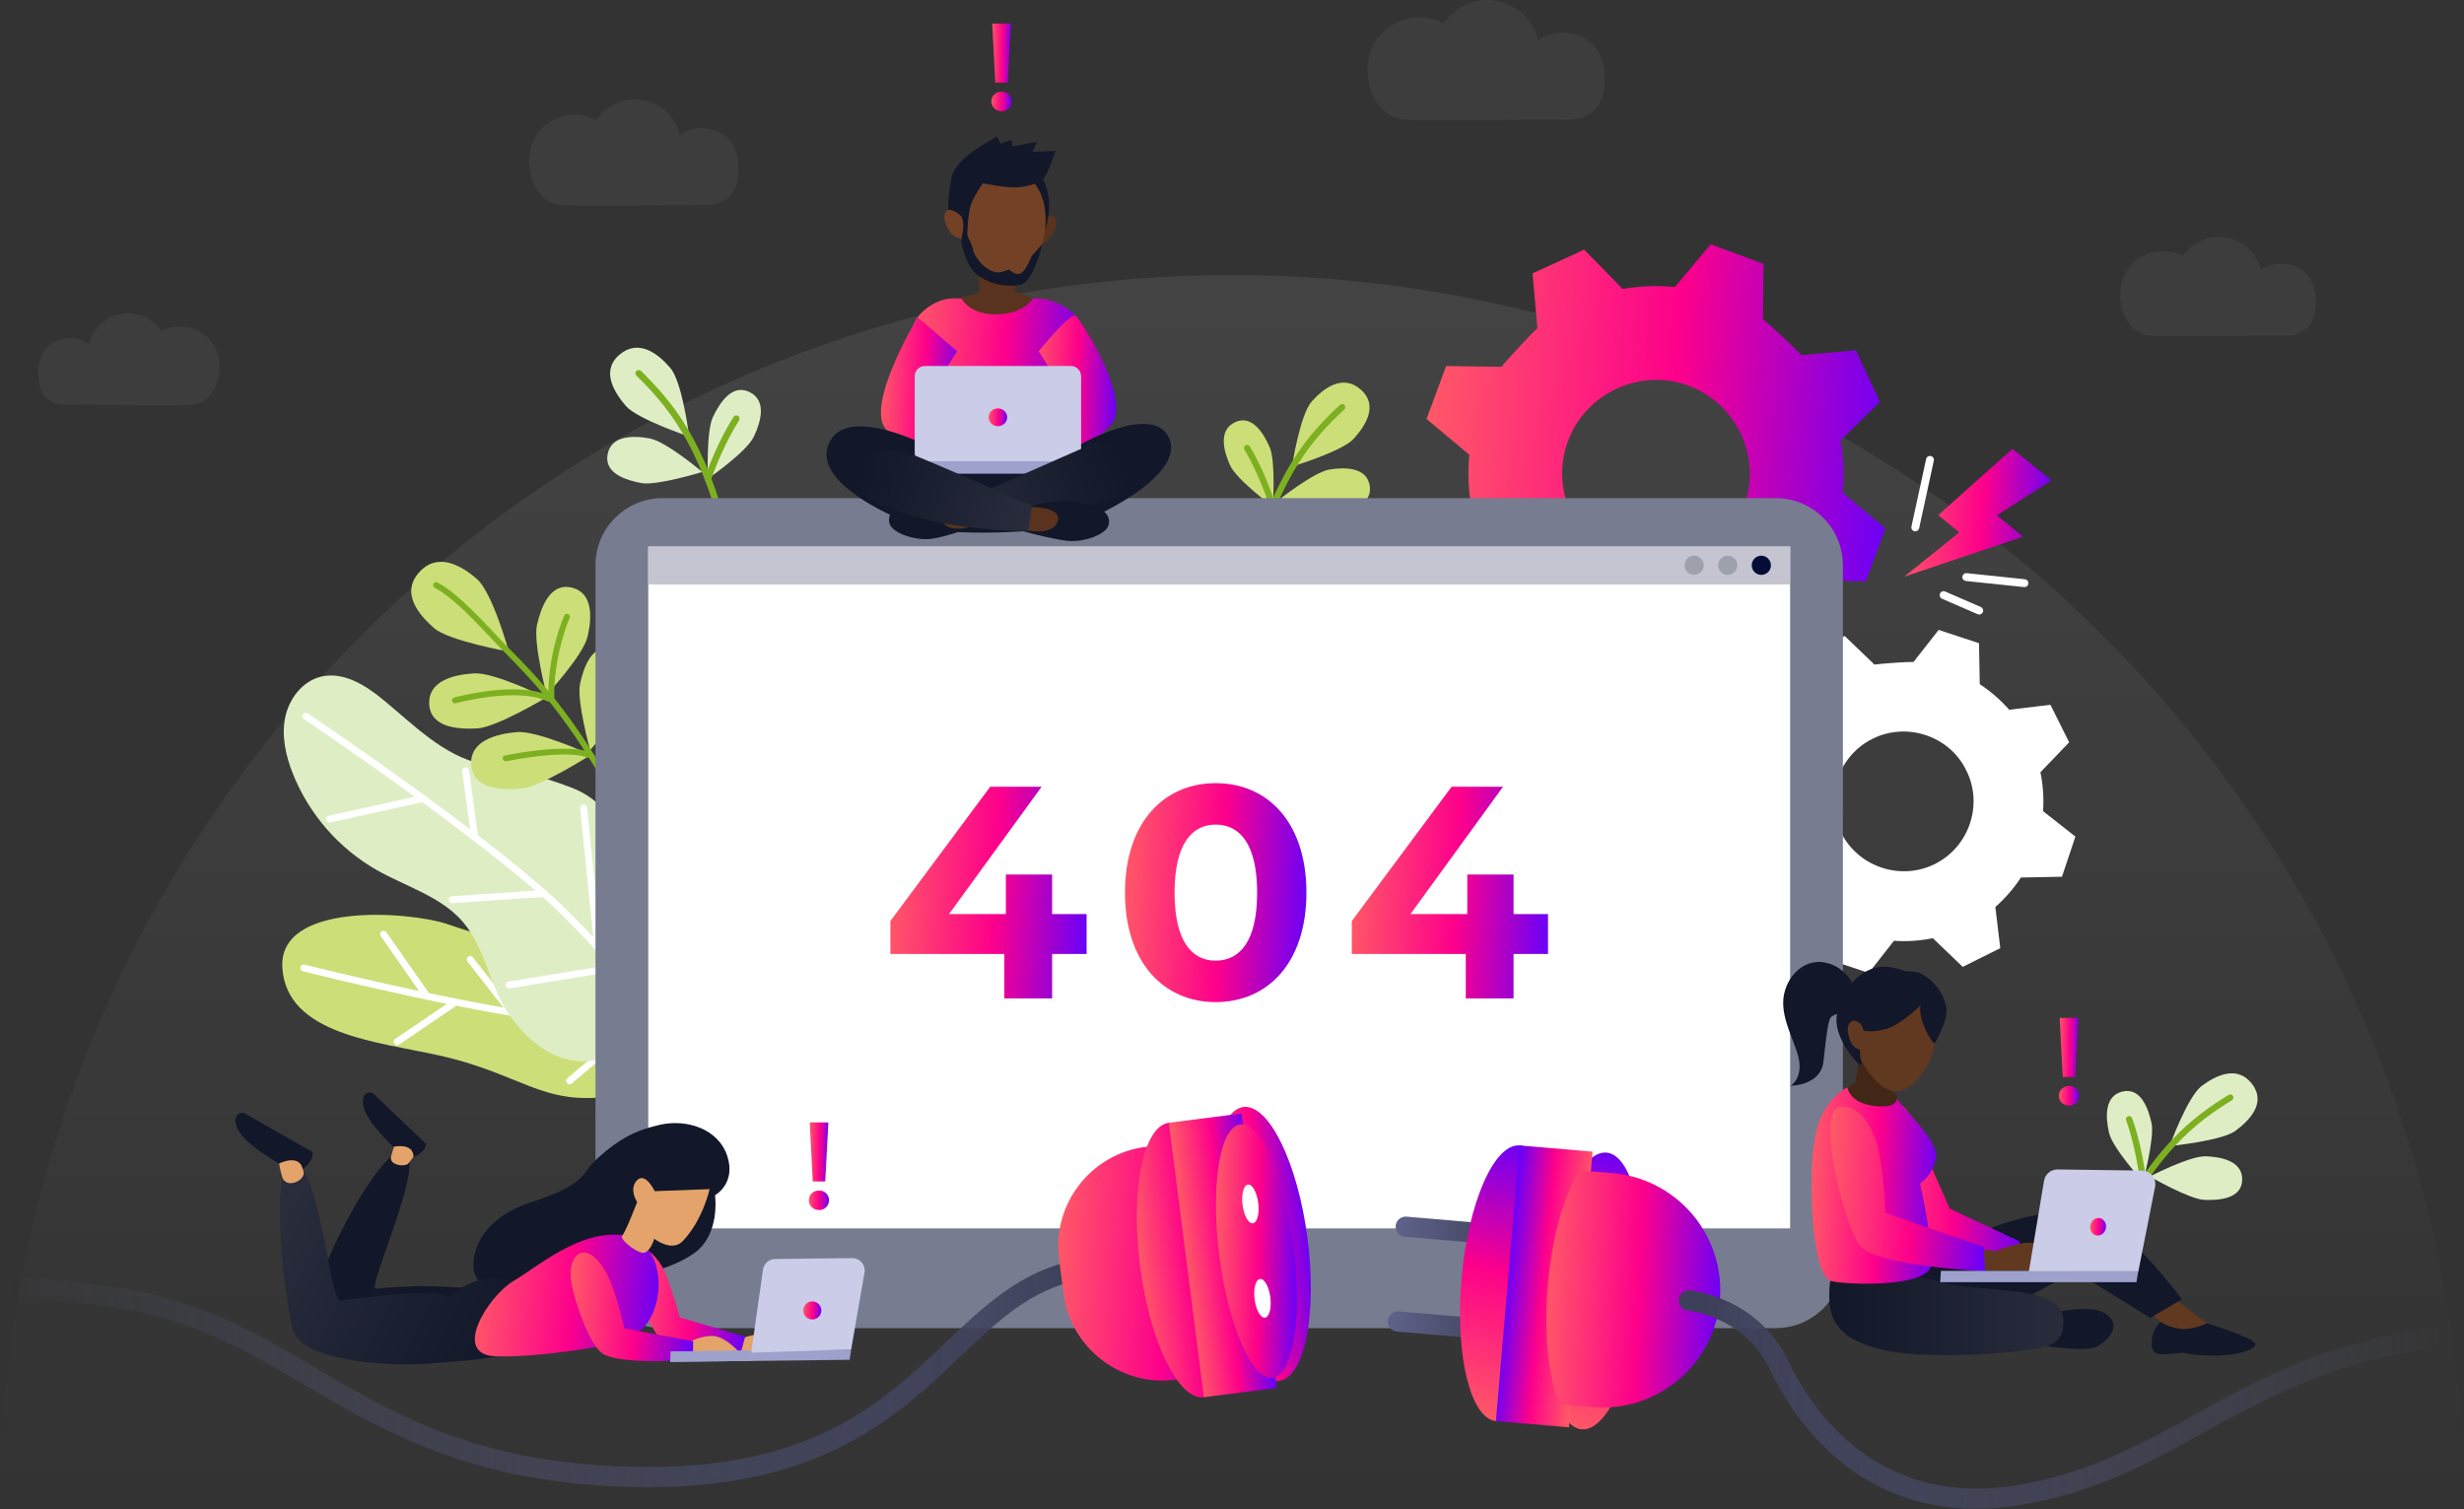 <svg width="1290" height="790" viewBox="0 0 1290 790" fill="none" xmlns="http://www.w3.org/2000/svg">
<rect x="0" y="0" width="1290" height="790" fill="#333333" stroke="none"/>
<path opacity="0.08" d="M1290 789C1290 617.935 1222.04 453.877 1101.08 332.916C980.123 211.955 816.065 144 645 144C473.935 144 309.877 211.955 188.916 332.916C67.955 453.877 2.583e-05 617.935 0 789L645 789H1290Z" fill="url(#paint0_linear_2293_3437)"/>
<path d="M297.938 574.277C277.612 571.673 262.338 559.765 230.06 552.569C197.781 545.373 150.132 541.729 147.822 506.746C145.512 471.762 214.761 477.289 233.801 483.667C248.599 488.621 265.337 494.309 280.938 493.87C297.063 493.414 308.697 486.182 324.717 484.32C345.708 481.877 368.073 488.274 372.576 517.235C377.079 546.195 352.763 561.059 346.014 564.804C336.315 570.214 318.267 576.885 297.938 574.277Z" fill="#CCDE78"/>
<path d="M314.067 537.028C312.152 536.956 310.237 536.879 308.323 536.786C262.419 534.634 159.694 508.773 158.662 508.515C158.425 508.464 158.201 508.365 158.003 508.226C157.805 508.086 157.637 507.907 157.509 507.701C157.381 507.495 157.296 507.265 157.259 507.026C157.222 506.786 157.234 506.541 157.294 506.306C157.353 506.071 157.46 505.85 157.606 505.657C157.753 505.464 157.937 505.303 158.148 505.182C158.358 505.062 158.591 504.985 158.831 504.957C159.072 504.928 159.316 504.948 159.549 505.016C160.577 505.274 262.951 531.042 308.488 533.178C354.142 535.311 399.449 532.118 399.9 532.086C400.137 532.069 400.375 532.098 400.6 532.173C400.825 532.248 401.034 532.366 401.213 532.521C401.393 532.676 401.54 532.865 401.646 533.077C401.753 533.289 401.816 533.52 401.833 533.757C401.851 533.993 401.821 534.231 401.746 534.456C401.672 534.682 401.553 534.89 401.398 535.069C401.243 535.249 401.054 535.396 400.842 535.502C400.63 535.609 400.399 535.673 400.162 535.69C399.727 535.714 357.879 538.673 314.067 537.028Z" fill="white"/>
<path d="M223.076 522.854C222.797 522.845 222.523 522.77 222.278 522.637C222.032 522.503 221.821 522.314 221.661 522.084L199.356 490.125C199.221 489.93 199.124 489.711 199.073 489.479C199.022 489.247 199.018 489.008 199.059 488.774C199.101 488.541 199.188 488.317 199.316 488.118C199.443 487.918 199.609 487.745 199.804 487.609C199.998 487.473 200.218 487.377 200.45 487.326C200.681 487.275 200.921 487.27 201.154 487.312C201.388 487.353 201.611 487.441 201.811 487.568C202.011 487.696 202.184 487.862 202.319 488.057L224.624 520.016C224.898 520.41 225.004 520.895 224.92 521.367C224.836 521.838 224.569 522.257 224.177 522.532C223.855 522.757 223.469 522.871 223.076 522.854Z" fill="white"/>
<path d="M268.025 532.118C267.762 532.109 267.504 532.043 267.27 531.923C267.036 531.803 266.831 531.633 266.67 531.425L244.752 503.432C244.457 503.055 244.323 502.576 244.38 502.1C244.438 501.625 244.682 501.192 245.059 500.896C245.435 500.601 245.914 500.467 246.39 500.524C246.865 500.582 247.299 500.826 247.594 501.203L269.512 529.2C269.658 529.386 269.766 529.6 269.83 529.829C269.893 530.057 269.911 530.296 269.882 530.532C269.853 530.767 269.778 530.995 269.662 531.201C269.545 531.408 269.389 531.589 269.202 531.735C268.868 531.999 268.45 532.135 268.025 532.118Z" fill="white"/>
<path d="M298.206 567.589C297.842 567.575 297.491 567.452 297.199 567.235C296.907 567.019 296.687 566.719 296.568 566.375C296.449 566.031 296.437 565.66 296.533 565.309C296.628 564.958 296.828 564.644 297.105 564.408L333.475 533.489C333.84 533.179 334.313 533.026 334.791 533.065C335.268 533.104 335.711 533.331 336.021 533.696C336.331 534.061 336.483 534.535 336.444 535.012C336.405 535.49 336.178 535.932 335.813 536.242L299.443 567.158C299.1 567.452 298.658 567.606 298.206 567.589Z" fill="white"/>
<path d="M207.823 547.199C207.443 547.185 207.077 547.05 206.778 546.816C206.479 546.581 206.261 546.258 206.156 545.893C206.051 545.528 206.064 545.138 206.193 544.781C206.323 544.423 206.561 544.115 206.876 543.902L236.368 523.874C236.564 523.722 236.788 523.612 237.028 523.55C237.267 523.488 237.517 523.476 237.762 523.515C238.006 523.554 238.24 523.643 238.449 523.776C238.658 523.909 238.837 524.084 238.975 524.289C239.114 524.494 239.208 524.725 239.254 524.969C239.299 525.212 239.294 525.462 239.238 525.704C239.183 525.945 239.078 526.172 238.931 526.371C238.784 526.57 238.598 526.737 238.384 526.861L208.891 546.889C208.577 547.102 208.203 547.211 207.823 547.199Z" fill="white"/>
<path d="M334.872 536.71C334.58 536.698 334.295 536.616 334.042 536.47C333.789 536.325 333.574 536.121 333.416 535.875L306.375 493.664C306.116 493.26 306.029 492.771 306.132 492.303C306.235 491.835 306.519 491.427 306.923 491.169C307.326 490.911 307.816 490.823 308.284 490.926C308.752 491.029 309.16 491.313 309.418 491.717L336.468 533.928C336.645 534.206 336.743 534.527 336.751 534.857C336.759 535.187 336.677 535.512 336.513 535.798C336.35 536.085 336.111 536.321 335.823 536.481C335.535 536.642 335.209 536.721 334.88 536.71H334.872Z" fill="white"/>
<path d="M329.886 447.091C324.79 432.175 314.499 418.231 299.781 412.575C280.507 405.174 272.84 404.368 252.651 400.079C232.193 395.705 216.733 379.588 200.563 366.309C191.292 358.678 179.653 351.393 167.975 354.272C158.264 356.646 151.269 365.877 149.298 375.677C147.327 385.477 149.621 395.685 153.301 404.981C161.843 426.34 177.376 444.171 197.363 455.561C212.782 464.284 231.04 469.356 242.513 482.848C254.369 496.796 256.36 516.84 266.954 531.771C280.834 551.339 303.215 565.352 331.051 547.155C358.887 528.958 352.981 497.167 351.022 488.617C348.228 476.31 334.058 459.31 329.886 447.091Z" fill="url(#paint1_linear_2293_3437)"/>
<path d="M365.901 559.458C365.637 559.449 365.379 559.381 365.144 559.261C364.909 559.14 364.704 558.97 364.542 558.761C364.224 558.358 332.478 517.642 296.011 480.78C259.544 443.918 160.122 377.145 159.122 376.48C158.917 376.351 158.74 376.182 158.602 375.984C158.464 375.786 158.367 375.561 158.316 375.325C158.266 375.088 158.264 374.844 158.31 374.606C158.357 374.369 158.45 374.143 158.585 373.943C158.72 373.742 158.894 373.57 159.097 373.438C159.299 373.306 159.526 373.216 159.764 373.173C160.002 373.131 160.247 373.136 160.482 373.19C160.718 373.243 160.941 373.343 161.137 373.484C162.141 374.154 261.943 441.173 298.603 478.249C335.263 515.324 367.082 556.144 367.4 556.552C367.61 556.823 367.738 557.149 367.77 557.491C367.801 557.832 367.735 558.176 367.578 558.482C367.422 558.787 367.182 559.042 366.887 559.216C366.591 559.391 366.252 559.477 365.909 559.466L365.901 559.458Z" fill="white"/>
<path d="M172.405 430.644C171.966 430.627 171.549 430.451 171.23 430.149C170.912 429.846 170.715 429.439 170.675 429.001C170.636 428.564 170.757 428.128 171.016 427.773C171.275 427.419 171.654 427.171 172.082 427.076L220.417 416.393C220.648 416.342 220.888 416.336 221.122 416.378C221.355 416.419 221.578 416.506 221.778 416.633C221.979 416.761 222.152 416.926 222.288 417.121C222.424 417.315 222.52 417.534 222.572 417.766C222.623 417.997 222.628 418.237 222.587 418.47C222.546 418.704 222.459 418.927 222.331 419.127C222.204 419.327 222.038 419.5 221.844 419.637C221.65 419.773 221.431 419.869 221.199 419.92L172.864 430.599C172.714 430.633 172.559 430.648 172.405 430.644Z" fill="white"/>
<path d="M236.782 472.851C236.301 472.858 235.837 472.673 235.491 472.338C235.146 472.003 234.949 471.544 234.942 471.063C234.935 470.582 235.119 470.118 235.454 469.773C235.79 469.427 236.248 469.23 236.729 469.223L284.701 465.925C285.179 465.892 285.651 466.05 286.012 466.365C286.373 466.679 286.595 467.124 286.628 467.602C286.661 468.08 286.503 468.551 286.189 468.913C285.874 469.274 285.429 469.496 284.951 469.529L236.979 472.827L236.782 472.851Z" fill="white"/>
<path d="M312.801 497.054C312.367 497.038 311.953 496.867 311.636 496.57C311.318 496.274 311.118 495.874 311.072 495.442L303.731 423.02C303.699 422.553 303.85 422.091 304.152 421.732C304.455 421.374 304.885 421.147 305.351 421.1C305.818 421.053 306.284 421.189 306.652 421.48C307.02 421.77 307.26 422.193 307.323 422.658L314.668 495.079C314.715 495.555 314.572 496.03 314.27 496.401C313.968 496.772 313.531 497.008 313.055 497.058C312.97 497.063 312.886 497.062 312.801 497.054Z" fill="white"/>
<path d="M248.416 439.903C247.992 439.887 247.587 439.722 247.273 439.436C246.959 439.151 246.755 438.764 246.699 438.343L241.962 403.812C241.897 403.337 242.024 402.856 242.314 402.474C242.604 402.093 243.033 401.842 243.508 401.778C243.983 401.713 244.464 401.84 244.845 402.13C245.226 402.42 245.477 402.849 245.542 403.324L250.274 437.855C250.335 438.327 250.207 438.804 249.918 439.181C249.628 439.559 249.202 439.807 248.73 439.871C248.627 439.892 248.521 439.903 248.416 439.903Z" fill="white"/>
<path d="M266.466 517.489C266.018 517.473 265.592 517.292 265.27 516.979C264.948 516.666 264.754 516.245 264.726 515.797C264.698 515.349 264.838 514.907 265.117 514.557C265.397 514.206 265.798 513.972 266.241 513.901L322.4 504.673C322.868 504.606 323.343 504.726 323.724 505.005C324.105 505.285 324.362 505.702 324.438 506.169C324.515 506.635 324.405 507.113 324.133 507.5C323.862 507.886 323.449 508.151 322.985 508.237L266.829 517.469C266.709 517.487 266.588 517.494 266.466 517.489Z" fill="white"/>
<path d="M360.795 228.533C360.795 228.533 357.324 200.157 350.947 192.655C344.569 185.152 334.35 177.187 324.341 185.681C314.331 194.174 321.724 205.551 327.614 212.476C333.504 219.402 360.795 228.533 360.795 228.533Z" fill="#DFEDC5"/>
<path d="M367.65 247.077C367.65 247.077 348.86 231.157 340.185 229.545C331.51 227.932 319.964 227.86 318.102 237.869C316.239 247.879 327.837 251.414 335.839 252.902C343.841 254.389 367.65 247.077 367.65 247.077Z" fill="#DFEDC5"/>
<path d="M370.578 250.656C370.578 250.656 390.822 236.636 394.628 228.674C398.433 220.712 401.513 209.586 392.314 205.188C383.115 200.79 376.709 211.077 373.198 218.426C369.687 225.775 370.578 250.656 370.578 250.656Z" fill="#DFEDC5"/>
<path d="M380.046 284.116C379.704 284.069 379.384 283.919 379.129 283.687C378.873 283.454 378.694 283.15 378.615 282.814C366.755 232.794 348.945 212.113 333.183 196.654C333.022 196.495 332.894 196.306 332.807 196.098C332.719 195.89 332.673 195.666 332.672 195.44C332.671 195.214 332.714 194.99 332.799 194.781C332.884 194.572 333.01 194.381 333.169 194.221C333.328 194.06 333.516 193.932 333.725 193.845C333.933 193.757 334.156 193.711 334.382 193.71C334.608 193.709 334.832 193.752 335.041 193.837C335.251 193.922 335.441 194.048 335.602 194.207C351.706 210.001 369.899 231.113 381.961 282.019C382.065 282.462 381.99 282.929 381.751 283.316C381.512 283.704 381.13 283.981 380.687 284.087C380.477 284.136 380.26 284.145 380.046 284.116Z" fill="#7DB020"/>
<path d="M370.343 252.353C370.229 252.339 370.117 252.312 370.008 252.273C369.796 252.198 369.601 252.083 369.433 251.932C369.266 251.782 369.129 251.6 369.032 251.398C368.935 251.195 368.878 250.975 368.866 250.75C368.854 250.525 368.886 250.3 368.96 250.088C375.745 230.798 383.743 218.725 384.082 218.217C384.207 218.03 384.368 217.869 384.555 217.744C384.742 217.619 384.952 217.532 385.173 217.488C385.394 217.445 385.621 217.445 385.842 217.489C386.063 217.533 386.273 217.62 386.46 217.745C386.647 217.87 386.808 218.031 386.933 218.219C387.058 218.406 387.145 218.616 387.188 218.837C387.232 219.058 387.232 219.285 387.188 219.506C387.144 219.727 387.057 219.936 386.932 220.124C386.851 220.245 378.829 232.375 372.197 251.225C372.066 251.598 371.809 251.914 371.471 252.119C371.133 252.325 370.735 252.408 370.343 252.353Z" fill="#7DB020"/>
<path d="M676.414 244.255C676.414 244.255 680.51 217.092 686.839 210.058C693.168 203.023 703.194 195.646 712.562 204.079C721.931 212.513 714.542 223.232 708.7 229.726C702.859 236.22 676.414 244.255 676.414 244.255Z" fill="#CCDE78"/>
<path d="M669.312 261.871C669.312 261.871 687.788 247.089 696.165 245.774C704.542 244.46 715.632 244.702 717.127 254.365C718.623 264.028 707.416 267.112 699.684 268.325C691.952 269.539 669.312 261.871 669.312 261.871Z" fill="#CCDE78"/>
<path d="M666.416 265.217C666.416 265.217 647.348 251.205 643.909 243.448C640.47 235.692 637.826 224.925 646.767 220.954C655.709 216.983 661.594 227.037 664.755 234.177C667.915 241.316 666.416 265.217 666.416 265.217Z" fill="#CCDE78"/>
<path d="M656.422 297.1C656.751 297.063 657.062 296.928 657.313 296.713C657.565 296.497 657.746 296.211 657.833 295.891C670.572 248.173 688.232 228.791 703.789 214.367C703.948 214.22 704.076 214.043 704.167 213.846C704.257 213.649 704.308 213.437 704.316 213.22C704.324 213.004 704.29 212.788 704.215 212.585C704.139 212.382 704.025 212.196 703.878 212.037C703.731 211.878 703.554 211.75 703.357 211.659C703.16 211.569 702.947 211.518 702.731 211.51C702.515 211.502 702.299 211.536 702.096 211.611C701.893 211.687 701.707 211.801 701.548 211.948C685.652 226.686 667.613 246.472 654.648 295.044C654.58 295.303 654.576 295.575 654.636 295.836C654.696 296.097 654.819 296.339 654.993 296.542C655.168 296.745 655.389 296.903 655.638 297.001C655.887 297.1 656.156 297.137 656.422 297.108V297.1Z" fill="#7DB020"/>
<path d="M666.595 266.854C666.705 266.841 666.813 266.818 666.918 266.785C667.124 266.719 667.315 266.613 667.48 266.474C667.645 266.334 667.781 266.163 667.88 265.97C667.979 265.778 668.039 265.567 668.056 265.352C668.074 265.136 668.049 264.919 667.982 264.713C661.988 246.004 654.631 234.193 654.32 233.697C654.21 233.504 654.061 233.336 653.884 233.203C653.707 233.069 653.504 232.972 653.289 232.919C653.074 232.865 652.85 232.856 652.63 232.891C652.411 232.926 652.201 233.005 652.013 233.123C651.826 233.241 651.663 233.396 651.537 233.578C651.41 233.76 651.322 233.966 651.277 234.184C651.231 234.401 651.231 234.625 651.274 234.843C651.318 235.061 651.405 235.267 651.531 235.45C651.603 235.567 658.984 247.435 664.834 265.717C664.95 266.081 665.189 266.394 665.511 266.601C665.832 266.809 666.215 266.898 666.595 266.854Z" fill="#7DB020"/>
<path d="M1135.88 600.009C1135.88 600.009 1145.15 574.156 1152.73 568.48C1160.3 562.804 1171.56 557.511 1179.12 567.597C1186.68 577.683 1177.35 586.774 1170.36 592.011C1163.37 597.247 1135.88 600.009 1135.88 600.009Z" fill="#DFEDC5"/>
<path d="M1125.49 615.936C1125.49 615.936 1146.48 605.015 1154.95 605.346C1163.42 605.676 1174.25 608.067 1173.87 617.843C1173.49 627.619 1161.87 628.465 1154.05 628.159C1146.23 627.852 1125.49 615.936 1125.49 615.936Z" fill="#DFEDC5"/>
<path d="M1122 618.653C1122 618.653 1106.01 601.21 1104.13 592.942C1102.26 584.673 1101.75 573.592 1111.29 571.431C1120.83 569.27 1124.66 580.263 1126.4 587.894C1128.13 595.526 1122 618.653 1122 618.653Z" fill="#DFEDC5"/>
<path d="M1106.01 647.992C1106.34 648.02 1106.67 647.948 1106.96 647.784C1107.25 647.621 1107.48 647.375 1107.62 647.077C1129.37 602.734 1150.45 587.137 1168.5 575.998C1168.87 575.769 1169.14 575.4 1169.24 574.974C1169.34 574.547 1169.27 574.097 1169.04 573.723C1168.81 573.348 1168.44 573.081 1168.02 572.978C1167.59 572.876 1167.14 572.947 1166.77 573.176C1148.32 584.553 1126.79 600.472 1104.65 645.61C1104.54 645.851 1104.48 646.117 1104.49 646.385C1104.49 646.653 1104.57 646.915 1104.7 647.148C1104.83 647.382 1105.02 647.579 1105.24 647.723C1105.47 647.868 1105.73 647.955 1106 647.976L1106.01 647.992Z" fill="#7DB020"/>
<path d="M1121.86 620.294C1121.97 620.304 1122.08 620.304 1122.19 620.294C1122.62 620.243 1123.02 620.022 1123.29 619.68C1123.56 619.338 1123.69 618.902 1123.64 618.468C1121.38 598.952 1116.45 585.935 1116.24 585.411C1116.17 585.201 1116.05 585.007 1115.91 584.841C1115.76 584.676 1115.58 584.541 1115.38 584.447C1115.18 584.352 1114.96 584.3 1114.74 584.292C1114.51 584.284 1114.29 584.32 1114.09 584.4C1113.88 584.48 1113.69 584.6 1113.53 584.755C1113.37 584.91 1113.24 585.095 1113.16 585.3C1113.07 585.504 1113.03 585.724 1113.03 585.947C1113.03 586.169 1113.07 586.388 1113.16 586.592C1113.21 586.721 1118.15 599.791 1120.36 618.867C1120.41 619.24 1120.59 619.585 1120.86 619.845C1121.13 620.104 1121.48 620.263 1121.86 620.294Z" fill="#7DB020"/>
<path d="M266.395 341.126C266.395 341.126 257.97 310.403 249.718 303.167C241.466 295.931 228.917 288.804 219.278 299.793C209.639 310.782 219.617 322.122 227.232 328.818C234.847 335.514 266.395 341.126 266.395 341.126Z" fill="#CCDE78"/>
<path d="M285.815 365.277C285.815 365.277 259.055 351.925 248.356 352.526C237.657 353.127 224.02 356.376 224.717 368.719C225.415 381.063 240.104 381.89 249.981 381.329C259.858 380.769 285.815 365.277 285.815 365.277Z" fill="#CCDE78"/>
<path d="M286.168 363.773C286.168 363.773 305.332 343.113 307.622 333.277C309.912 323.441 310.589 310.246 299.241 307.602C287.893 304.957 283.253 318.035 281.141 327.113C279.028 336.191 286.168 363.773 286.168 363.773Z" fill="#CCDE78"/>
<path d="M309.327 395.181C309.327 395.181 281.439 382.321 270.478 383.28C259.517 384.24 245.617 387.997 246.713 400.667C247.81 413.337 262.927 413.696 273.046 412.813C283.164 411.93 309.327 395.181 309.327 395.181Z" fill="#CCDE78"/>
<path d="M308.943 392.665C308.943 392.665 326.774 372.852 328.797 363.519C330.821 354.187 331.277 341.698 320.505 339.364C309.734 337.03 305.537 349.442 303.671 358.069C301.804 366.696 308.943 392.665 308.943 392.665Z" fill="#CCDE78"/>
<path d="M322.5 419.529C322.24 419.512 321.989 419.429 321.769 419.288C321.55 419.147 321.37 418.953 321.247 418.723C297.446 375.339 278.761 356.323 265.116 342.432C262.697 339.981 260.435 337.667 258.347 335.433C244.52 320.631 235.962 312.274 227.569 307.662C227.21 307.465 226.945 307.134 226.831 306.742C226.717 306.35 226.763 305.928 226.96 305.57C227.157 305.212 227.488 304.946 227.88 304.832C228.272 304.718 228.694 304.764 229.052 304.961C237.812 309.774 246.548 318.288 260.601 333.329C262.661 335.538 264.918 337.836 267.313 340.271C281.083 354.288 299.946 373.484 323.964 417.268C324.061 417.445 324.123 417.64 324.145 417.841C324.167 418.042 324.15 418.246 324.093 418.44C324.037 418.634 323.942 418.816 323.816 418.973C323.689 419.131 323.533 419.263 323.355 419.36C323.093 419.499 322.796 419.557 322.5 419.529Z" fill="#7DB020"/>
<path d="M288.549 367.683C288.166 367.658 287.807 367.49 287.542 367.213C287.276 366.937 287.124 366.571 287.114 366.188C286.461 342.698 295.035 323.053 295.402 322.247C295.484 322.062 295.602 321.895 295.748 321.755C295.895 321.615 296.068 321.506 296.257 321.433C296.446 321.36 296.648 321.325 296.85 321.329C297.053 321.334 297.252 321.379 297.438 321.461C297.623 321.543 297.79 321.661 297.93 321.808C298.07 321.954 298.179 322.127 298.252 322.316C298.325 322.505 298.36 322.707 298.355 322.909C298.351 323.112 298.306 323.312 298.224 323.497C298.135 323.69 289.565 343.331 290.198 366.099C290.207 366.508 290.055 366.904 289.774 367.2C289.493 367.497 289.106 367.671 288.698 367.683H288.549Z" fill="#7DB020"/>
<path d="M238.066 368.212C237.702 368.188 237.358 368.036 237.095 367.783C236.833 367.529 236.669 367.191 236.633 366.828C236.596 366.465 236.69 366.101 236.897 365.801C237.104 365.5 237.411 365.283 237.764 365.188C239.13 364.813 271.4 356.186 288.041 364.45C288.398 364.637 288.668 364.956 288.793 365.34C288.917 365.723 288.886 366.14 288.707 366.501C288.528 366.861 288.214 367.138 287.833 367.27C287.452 367.402 287.035 367.38 286.671 367.208C271.078 359.464 238.892 368.07 238.574 368.159C238.408 368.204 238.237 368.222 238.066 368.212Z" fill="#7DB020"/>
<path d="M264.644 398.535C264.27 398.513 263.916 398.356 263.65 398.093C263.383 397.83 263.221 397.479 263.195 397.105C263.169 396.731 263.28 396.361 263.507 396.063C263.735 395.765 264.063 395.56 264.43 395.487C265.801 395.205 298.147 388.561 310.028 394.237C310.212 394.323 310.378 394.445 310.515 394.595C310.653 394.746 310.759 394.922 310.828 395.114C310.896 395.305 310.926 395.509 310.916 395.712C310.906 395.916 310.855 396.115 310.767 396.299C310.679 396.483 310.555 396.647 310.403 396.783C310.251 396.918 310.074 397.022 309.882 397.089C309.689 397.156 309.485 397.183 309.282 397.171C309.079 397.158 308.88 397.105 308.697 397.015C297.752 391.774 265.385 398.438 265.059 398.506C264.922 398.534 264.783 398.543 264.644 398.535Z" fill="#7DB020"/>
<path d="M1053.62 234.971L1074.02 251.475L1045.49 269.789L1059.08 280.983L996.871 301.93L1025.75 278.722L1014.75 269.668L1053.62 234.971Z" fill="url(#paint2_linear_2293_3437)"/>
<path d="M1036.34 321.727C1036.01 321.748 1035.69 321.691 1035.39 321.562L1016.72 313.451C1016.22 313.233 1015.83 312.825 1015.63 312.316C1015.43 311.807 1015.44 311.239 1015.66 310.738C1015.87 310.237 1016.28 309.842 1016.79 309.642C1017.3 309.442 1017.87 309.452 1018.37 309.67L1037.03 317.777C1037.46 317.962 1037.81 318.285 1038.02 318.693C1038.24 319.101 1038.32 319.57 1038.24 320.026C1038.16 320.482 1037.93 320.897 1037.58 321.206C1037.24 321.514 1036.8 321.698 1036.34 321.727Z" fill="white"/>
<path d="M1060.05 307.348C1059.94 307.356 1059.82 307.356 1059.71 307.348L1029.12 304.155C1028.6 304.079 1028.12 303.803 1027.79 303.385C1027.47 302.967 1027.31 302.439 1027.37 301.911C1027.42 301.382 1027.67 300.894 1028.07 300.548C1028.48 300.202 1029 300.024 1029.53 300.051L1060.11 303.244C1060.63 303.299 1061.1 303.545 1061.44 303.932C1061.79 304.32 1061.97 304.822 1061.96 305.339C1061.95 305.855 1061.74 306.349 1061.39 306.723C1061.03 307.096 1060.55 307.322 1060.03 307.356L1060.05 307.348Z" fill="white"/>
<path d="M1002.86 278.149C1002.54 278.172 1002.22 278.119 1001.93 277.996C1001.63 277.873 1001.37 277.682 1001.16 277.44C1000.96 277.198 1000.81 276.91 1000.73 276.6C1000.65 276.29 1000.65 275.966 1000.72 275.654L1008.38 240.393C1008.43 240.119 1008.53 239.859 1008.68 239.626C1008.83 239.394 1009.03 239.194 1009.26 239.04C1009.49 238.885 1009.75 238.779 1010.02 238.727C1010.3 238.675 1010.58 238.678 1010.85 238.737C1011.12 238.796 1011.37 238.909 1011.6 239.069C1011.83 239.23 1012.02 239.434 1012.17 239.67C1012.31 239.907 1012.41 240.17 1012.45 240.444C1012.49 240.719 1012.48 240.999 1012.41 241.268L1004.75 276.529C1004.65 276.968 1004.42 277.363 1004.08 277.656C1003.74 277.949 1003.31 278.122 1002.86 278.149Z" fill="white"/>
<path d="M1083.29 388.63L1068.24 404.295C1069.62 410.992 1070.08 417.843 1069.63 424.665L1086.56 437.968C1084.21 445.007 1081.91 451.864 1079.52 458.983L1058.02 459.406C1054.28 465.124 1049.78 470.309 1044.64 474.822C1045.5 481.957 1046.36 489.129 1047.23 496.381L1027.57 506.181L1011.92 491.165C1005.23 492.53 998.378 492.988 991.559 492.527L978.365 509.342L957.237 502.295C957.104 495.466 956.963 488.238 956.834 480.929C951.12 477.19 945.94 472.693 941.435 467.562L919.831 470.142L910.023 450.473L925.035 434.848C924.471 431.393 923.544 417.864 923.649 414.414L906.762 401.171C909.116 394.132 911.414 387.275 913.8 380.14L935.259 379.737C939.025 374.029 943.534 368.848 948.667 364.329C947.808 357.186 946.945 350.014 946.074 342.762L965.759 332.946L981.352 347.918C984.738 347.43 998.255 346.435 1001.8 346.552L1014.96 329.774L1036.08 336.736C1036.22 343.673 1036.36 350.901 1036.49 358.198C1042.2 361.936 1047.38 366.431 1051.89 371.562L1073.49 368.977L1083.29 388.63ZM1029.45 403.38C1020.69 385.24 998.452 377.903 980.554 386.663C962.413 395.531 954.927 417.756 963.804 435.747C972.681 453.739 994.804 461.229 1012.74 452.444C1030.91 443.543 1038.45 421.247 1029.45 403.38Z" fill="white"/>
<path d="M976.846 304.34L947.684 304.014C942.398 311.515 936.125 318.271 929.035 324.098L931.603 352.873L904.594 365.301C898.144 358.698 891.355 351.756 884.413 344.653C875.378 346.244 866.17 346.607 857.037 345.733L838.332 368.083L810.634 357.843C810.738 348.281 810.843 338.602 810.952 328.742C803.462 323.446 796.719 317.167 790.905 310.073L762.327 312.621C758.143 303.542 754.043 294.657 749.806 285.47L770.317 265.435C768.727 256.409 768.366 247.209 769.245 238.087L746.863 219.325C750.29 210.053 753.656 200.951 757.091 191.651L786.176 191.977C789.038 188.248 801.418 174.909 804.893 171.821C804.026 162.146 803.164 152.471 802.329 143.131L829.371 130.686L849.507 151.29C858.551 149.73 867.763 149.379 876.899 150.246L895.616 127.889L923.311 138.128C923.206 147.69 923.1 157.365 922.993 167.153C926.584 170.023 939.976 182.331 943.125 185.91L971.634 183.367L984.231 210.424L963.612 230.548C965.206 239.575 965.57 248.776 964.692 257.9L987.073 276.658L976.846 304.34ZM912.935 265.237C922.61 240.002 909.367 211.497 884.349 202.035C859.025 192.461 830.383 205.543 820.938 230.758C811.492 255.973 824.505 284.507 849.559 293.976C874.988 303.566 903.731 290.457 912.935 265.217V265.237Z" fill="url(#paint3_linear_2293_3437)"/>
<path d="M929.66 260.775H346.922C327.502 260.775 311.758 276.518 311.758 295.939V660.151C311.758 679.572 327.502 695.315 346.922 695.315H929.66C949.081 695.315 964.824 679.572 964.824 660.151V295.939C964.824 276.518 949.081 260.775 929.66 260.775Z" fill="#777C90"/>
<path d="M937.193 286.18H339.387V643.094H937.193V286.18Z" fill="white"/>
<path d="M647.722 678.364H628.876C626.965 678.358 625.134 677.597 623.782 676.246C622.431 674.894 621.669 673.063 621.664 671.152C621.669 669.241 622.431 667.41 623.782 666.06C625.134 664.709 626.965 663.948 628.876 663.944H647.734C649.645 663.948 651.476 664.709 652.828 666.06C654.179 667.41 654.941 669.241 654.946 671.152C654.941 673.065 654.178 674.898 652.824 676.25C651.47 677.602 649.635 678.362 647.722 678.364Z" fill="#9EA1AD"/>
<path d="M937.193 286.18H339.387V305.989H937.193V286.18Z" fill="#C5C5D1"/>
<path d="M927.147 295.939C927.147 296.933 926.853 297.904 926.301 298.73C925.749 299.556 924.965 300.2 924.047 300.58C923.129 300.96 922.119 301.06 921.145 300.866C920.17 300.672 919.275 300.194 918.573 299.491C917.87 298.789 917.392 297.894 917.198 296.919C917.004 295.945 917.104 294.935 917.484 294.017C917.864 293.099 918.508 292.315 919.334 291.763C920.16 291.211 921.131 290.916 922.124 290.916C923.457 290.916 924.734 291.446 925.676 292.388C926.618 293.33 927.147 294.607 927.147 295.939Z" fill="#050D36"/>
<path d="M909.566 295.939C909.566 296.934 909.272 297.906 908.72 298.734C908.168 299.561 907.383 300.206 906.464 300.587C905.546 300.968 904.534 301.068 903.559 300.874C902.583 300.68 901.687 300.201 900.984 299.498C900.281 298.795 899.802 297.899 899.608 296.923C899.414 295.948 899.514 294.936 899.895 294.018C900.276 293.099 900.921 292.314 901.748 291.762C902.576 291.21 903.548 290.916 904.543 290.916C905.875 290.916 907.153 291.446 908.095 292.388C909.037 293.33 909.566 294.607 909.566 295.939Z" fill="#9EA1AD"/>
<path d="M891.983 295.939C891.983 296.933 891.689 297.904 891.137 298.73C890.585 299.556 889.8 300.2 888.883 300.58C887.965 300.96 886.955 301.06 885.98 300.866C885.006 300.672 884.111 300.194 883.409 299.491C882.706 298.789 882.228 297.894 882.034 296.919C881.84 295.945 881.94 294.935 882.32 294.017C882.7 293.099 883.344 292.315 884.17 291.763C884.996 291.211 885.967 290.916 886.96 290.916C888.293 290.916 889.57 291.446 890.512 292.388C891.454 293.33 891.983 294.607 891.983 295.939Z" fill="#9EA1AD"/>
<path opacity="0.05" d="M1110 154.083C1110 140.921 1120.1 131.508 1132.57 131.508C1136.18 131.505 1139.74 132.37 1142.94 134.032C1145.39 130.377 1148.84 127.514 1152.89 125.796C1156.94 124.077 1161.4 123.578 1165.72 124.359C1170.05 125.14 1174.05 127.167 1177.24 130.191C1180.43 133.216 1182.67 137.106 1183.68 141.385C1186.76 139.235 1190.41 138.084 1194.16 138.087C1204.29 138.087 1212.5 144.67 1212.5 157.84C1212.5 171.01 1205.4 175.666 1196.73 175.666C1196.73 175.666 1128.08 176.299 1126 175.666C1117.88 175.3 1110 167.245 1110 154.083Z" fill="white"/>
<path opacity="0.05" d="M716 36.456C716 20.504 728.243 9.112 743.348 9.112C747.721 9.108 752.032 10.157 755.913 12.172C758.871 7.738 763.059 4.265 767.964 2.18C772.869 0.095 778.276 -0.512 783.521 0.435C788.765 1.381 793.619 3.839 797.486 7.507C801.352 11.175 804.063 15.893 805.284 21.081C809.003 18.476 813.434 17.081 817.974 17.086C830.242 17.086 840.191 25.064 840.191 41.011C840.191 56.959 831.584 62.615 821.103 62.615C821.103 62.615 737.914 63.385 735.39 62.615C725.562 62.167 716 52.407 716 36.456Z" fill="white"/>
<path opacity="0.05" d="M277 84.213C277 70.104 287.816 60.058 301.159 60.058C305.024 60.054 308.832 60.982 312.261 62.763C314.872 58.843 318.572 55.773 322.906 53.929C327.24 52.085 332.018 51.548 336.653 52.384C341.288 53.22 345.577 55.393 348.993 58.635C352.409 61.877 354.803 66.047 355.879 70.632C359.165 68.331 363.079 67.098 367.09 67.101C377.93 67.101 386.719 74.147 386.719 88.24C386.719 102.334 379.124 107.324 369.84 107.324C369.84 107.324 296.35 108.002 294.121 107.324C285.445 106.929 277 98.302 277 84.213Z" fill="white"/>
<path opacity="0.05" d="M114.984 191.887C114.984 179.688 105.624 170.973 94.07 170.973C90.725 170.97 87.429 171.774 84.46 173.315C82.199 169.923 78.996 167.265 75.245 165.669C71.494 164.073 67.358 163.608 63.346 164.332C59.334 165.056 55.621 166.937 52.664 169.743C49.707 172.55 47.635 176.159 46.703 180.128C43.857 178.138 40.468 177.071 36.996 177.072C27.611 177.072 20 183.176 20 195.374C20 207.573 26.579 211.902 34.613 211.902C34.613 211.902 98.239 212.487 100.169 211.902C107.676 211.552 114.984 204.086 114.984 191.887Z" fill="white"/>
<path d="M1077.87 573.64C1077.87 570.818 1080.11 568.557 1083.21 568.557C1086.25 568.557 1088.43 570.802 1088.43 573.64C1088.43 574.324 1088.3 575.002 1088.04 575.635C1087.78 576.268 1087.4 576.841 1086.91 577.322C1086.43 577.802 1085.85 578.18 1085.21 578.432C1084.58 578.684 1083.9 578.805 1083.21 578.788C1080.11 578.788 1077.87 576.478 1077.87 573.64ZM1078.33 532.924H1088.09L1086.45 563.816H1079.91L1078.33 532.924Z" fill="url(#paint4_linear_2293_3437)"/>
<path d="M423.461 628.336C423.461 625.514 425.702 623.253 428.806 623.253C431.842 623.253 434.019 625.498 434.019 628.336C434.027 629.02 433.898 629.698 433.638 630.331C433.378 630.964 432.993 631.537 432.507 632.018C432.02 632.498 431.442 632.876 430.806 633.128C430.17 633.38 429.49 633.501 428.806 633.484C425.698 633.484 423.461 631.174 423.461 628.336ZM423.921 587.62H433.688L432.039 618.512H425.505L423.921 587.62Z" fill="url(#paint5_linear_2293_3437)"/>
<path d="M519.008 53.073C519.008 50.251 521.253 47.989 524.353 47.989C527.393 47.989 529.57 50.235 529.57 53.073C529.578 53.757 529.448 54.436 529.188 55.069C528.928 55.701 528.543 56.275 528.056 56.756C527.569 57.236 526.99 57.614 526.354 57.866C525.718 58.117 525.037 58.238 524.353 58.221C521.241 58.221 519.008 55.911 519.008 53.073ZM519.471 12.357H529.239L527.59 43.245H521.056L519.471 12.357Z" fill="url(#paint6_linear_2293_3437)"/>
<path d="M564.855 670.132C539.502 675.22 522.353 691.526 502.491 710.416C470.588 740.752 430.904 778.5 340.213 778.545H340.088C250.381 778.545 202.244 750.217 159.758 725.215C132.894 709.405 107.521 694.473 73.945 687.132C46.42 681.101 0 678.626 0 678.626V667.939C0 667.939 47.714 670.551 76.191 676.78C111.404 684.491 137.498 699.846 165.104 716.096C208.452 741.59 253.263 767.966 340.08 767.966H340.185C426.672 767.93 463.082 733.298 495.195 702.749C515.351 683.576 534.423 665.44 562.771 659.772C563.458 659.615 564.17 659.598 564.864 659.721C565.558 659.844 566.22 660.105 566.812 660.488C567.404 660.871 567.913 661.369 568.309 661.952C568.706 662.535 568.981 663.192 569.12 663.883C569.258 664.574 569.257 665.286 569.116 665.977C568.975 666.667 568.698 667.323 568.299 667.905C567.901 668.486 567.391 668.982 566.797 669.363C566.205 669.745 565.541 670.003 564.847 670.124L564.855 670.132Z" fill="url(#paint7_linear_2293_3437)"/>
<path d="M615.17 722.361C586.701 725.989 560.434 705.688 556.793 677.211L554.443 658.836C550.815 630.368 571.116 604.1 599.593 600.46C628.058 596.832 654.329 617.133 657.97 645.61L660.32 663.984C663.948 692.469 643.635 718.733 615.17 722.361Z" fill="url(#paint8_linear_2293_3437)"/>
<path d="M669.726 722.938C683.085 721.184 689.7 687.662 684.5 648.064C679.3 608.467 664.255 577.789 650.896 579.544C637.537 581.298 630.922 614.82 636.122 654.417C641.321 694.014 656.366 724.692 669.726 722.938Z" fill="url(#paint9_linear_2293_3437)"/>
<path d="M630.287 731.47C643.672 729.757 650.409 696.207 645.333 656.533C640.258 616.859 625.293 586.086 611.908 587.798C598.523 589.51 591.786 623.06 596.862 662.734C601.937 702.408 616.902 733.182 630.287 731.47Z" fill="url(#paint10_linear_2293_3437)"/>
<path d="M649.993 582.925L611.91 587.797L630.29 731.473L668.373 726.601L649.993 582.925Z" fill="url(#paint11_linear_2293_3437)"/>
<path d="M677.222 652.499C681.907 689.127 677.005 719.934 666.274 721.305C655.542 722.675 643.045 694.098 638.361 657.47C633.677 620.842 638.583 590.035 649.314 588.664C660.045 587.294 672.538 615.871 677.222 652.499Z" fill="url(#paint12_linear_2293_3437)"/>
<path d="M658.744 629.755C659.461 635.35 658.2 640.123 655.922 640.414C653.644 640.704 651.23 636.382 650.516 630.807C649.803 625.232 651.06 620.439 653.338 620.149C655.616 619.858 658.03 624.16 658.744 629.755Z" fill="white"/>
<path d="M665.064 679.162C665.778 684.757 664.516 689.53 662.242 689.821C659.969 690.111 657.55 685.789 656.836 680.214C656.123 674.639 657.381 669.846 659.658 669.556C661.936 669.265 664.351 673.583 665.064 679.162Z" fill="white"/>
<path d="M785.315 651.689C785.166 651.689 785.012 651.689 784.859 651.689L735.493 647.468C734.801 647.409 734.129 647.215 733.513 646.896C732.897 646.577 732.35 646.14 731.903 645.609C731.456 645.079 731.118 644.465 730.908 643.804C730.698 643.143 730.62 642.447 730.679 641.756C730.738 641.065 730.933 640.392 731.252 639.776C731.571 639.16 732.008 638.613 732.539 638.166C733.069 637.719 733.682 637.381 734.343 637.171C735.004 636.961 735.7 636.884 736.392 636.943L785.762 641.163C787.126 641.27 788.396 641.902 789.303 642.925C790.211 643.949 790.686 645.285 790.628 646.652C790.57 648.019 789.983 649.31 788.992 650.254C788.001 651.197 786.683 651.719 785.315 651.709V651.689Z" fill="url(#paint13_linear_2293_3437)"/>
<path d="M781.074 701.318C780.925 701.318 780.772 701.318 780.619 701.318L731.268 697.081C729.892 696.936 728.627 696.258 727.746 695.191C726.864 694.124 726.437 692.754 726.554 691.375C726.672 689.996 727.326 688.719 728.375 687.817C729.425 686.915 730.786 686.46 732.167 686.551L781.534 690.772C782.897 690.879 784.166 691.51 785.074 692.533C785.981 693.557 786.456 694.892 786.399 696.259C786.341 697.625 785.756 698.916 784.766 699.86C783.776 700.804 782.458 701.326 781.09 701.318H781.074Z" fill="url(#paint14_linear_2293_3437)"/>
<path d="M813.827 673.912C817.237 634.061 809.101 600.822 795.656 599.672C782.211 598.521 768.548 629.895 765.138 669.747C761.729 709.598 769.864 742.837 783.309 743.987C796.754 745.138 810.418 713.764 813.827 673.912Z" fill="url(#paint15_linear_2293_3437)"/>
<path d="M858.982 678.044C862.582 638.047 854.561 604.638 841.067 603.423C827.573 602.209 813.715 633.649 810.116 673.646C806.516 713.643 814.537 747.052 828.031 748.266C841.525 749.481 855.383 718.041 858.982 678.044Z" fill="url(#paint16_linear_2293_3437)"/>
<path d="M783.183 743.98L821.438 747.246L833.759 602.925L795.505 599.659L783.183 743.98Z" fill="url(#paint17_linear_2293_3437)"/>
<path d="M900.436 680.637C897.811 711.364 872.705 735.019 842.765 736.748C839.844 736.923 836.915 736.884 834.001 736.631L824.765 735.825C821.927 735.581 819.109 735.142 816.332 734.511C810.716 721.087 808.197 698.347 810.369 672.926C812.542 647.505 818.883 625.522 826.696 613.263C829.54 613.113 832.392 613.157 835.23 613.396L844.466 614.202C847.38 614.447 850.273 614.905 853.121 615.573C867.491 618.962 880.17 627.393 888.852 639.336C897.534 651.278 901.644 665.938 900.436 680.654V680.637Z" fill="url(#paint18_linear_2293_3437)"/>
<path d="M1290 703.87C1275.34 705.28 1260.8 707.674 1246.46 711.033C1208.31 719.926 1180.56 735.221 1153.71 750.031C1124.41 766.197 1096.75 781.443 1058.02 787.869C1050.24 789.184 1042.36 789.858 1034.46 789.884C968.823 789.884 937.573 740.147 926.587 716.919C913.433 689.135 883.909 686.108 883.606 686.092C882.237 685.929 880.986 685.238 880.119 684.166C879.251 683.095 878.837 681.727 878.964 680.354C879.09 678.981 879.748 677.712 880.797 676.817C881.845 675.922 883.202 675.472 884.578 675.562C886.037 675.703 920.424 679.222 936.129 712.396C947.344 736.095 981.517 789.884 1056.26 777.468C1093.22 771.345 1120.12 756.506 1148.58 740.812C1176.05 725.654 1204.46 709.985 1244.04 700.757C1259.17 697.212 1274.53 694.704 1290 693.251V703.87Z" fill="url(#paint19_linear_2293_3437)"/>
<path d="M568.877 499.433H550.829V522.705H525.815V499.433H466.152V482.175L518.397 411.886H545.31L496.846 478.551H526.609V457.814H550.829V478.551H568.877V499.433Z" fill="url(#paint20_linear_2293_3437)"/>
<path d="M588.965 467.312C588.965 430.74 609.23 410.004 636.457 410.004C663.845 410.004 683.953 430.74 683.953 467.312C683.953 503.883 663.845 524.62 636.457 524.62C609.242 524.62 588.965 503.867 588.965 467.312ZM658.145 467.312C658.145 442.141 649.276 431.692 636.457 431.692C623.795 431.692 614.93 442.141 614.93 467.312C614.93 492.483 623.799 502.932 636.457 502.932C649.297 502.932 658.157 492.483 658.157 467.312H658.145Z" fill="url(#paint21_linear_2293_3437)"/>
<path d="M810.451 499.433H792.403V522.705H767.389V499.433H707.727V482.175L759.968 411.886H786.88L738.416 478.551H768.179V457.814H792.403V478.551H810.451V499.433Z" fill="url(#paint22_linear_2293_3437)"/>
<path d="M542.226 118.927C542.226 118.927 547.523 110.953 551.413 113.453C555.304 115.952 551.659 122.813 548.745 125.631C545.83 128.449 541.609 127.578 541.609 127.578L542.226 118.927Z" fill="#59331D"/>
<path d="M547.197 120.395C547.197 120.395 549.955 112.171 549.124 104.503C548.294 96.836 544.218 89.801 544.218 89.801L535.547 94.236L547.197 120.395Z" fill="#121729"/>
<path d="M477.323 175.937C476.545 165.246 489.449 156.208 498.946 156.208H542.693C553.513 156.208 568.332 165.246 567.554 175.937L557.589 234.39H487.284L477.323 175.937Z" fill="url(#paint23_linear_2293_3437)"/>
<path d="M480.453 166.113C480.453 166.113 453.258 211.231 463.522 224.26C473.785 237.289 492.547 237.373 492.547 237.373L504.503 218.092L490.837 200.177L501.085 183.895L480.453 166.113Z" fill="url(#paint24_linear_2293_3437)"/>
<path d="M563.304 165.448C565.997 168.032 593.329 209.687 581.372 222.716C569.416 235.745 552.347 238.913 552.347 238.913L540.387 218.092L554.053 200.177L543.805 183.895C543.805 183.895 560.611 162.868 563.304 165.448Z" fill="url(#paint25_linear_2293_3437)"/>
<path d="M528.417 231.121L562.582 234.378C562.582 234.378 603.58 209.949 612.118 229.492C620.656 249.036 572.83 271.82 560.873 275.09C548.916 278.359 495.97 281.604 478.881 275.09C461.793 268.575 424.222 250.66 434.469 231.121C444.716 211.581 487.424 234.378 487.424 234.378L528.417 231.121Z" fill="#121729"/>
<path d="M560.596 191.603H484.277C481.296 191.603 478.879 194.019 478.879 197V237.119C478.879 240.101 481.296 242.517 484.277 242.517H560.596C563.578 242.517 565.994 240.101 565.994 237.119V197C565.994 194.019 563.578 191.603 560.596 191.603Z" fill="#CACCE8"/>
<path d="M565.63 241.485H479.249C478.162 241.485 477.281 242.366 477.281 243.452V246.032C477.281 247.119 478.162 248 479.249 248H565.63C566.717 248 567.597 247.119 567.597 246.032V243.452C567.597 242.366 566.717 241.485 565.63 241.485Z" fill="#9DA1CC"/>
<path d="M527.306 218.455C527.306 221.019 525.125 223.099 522.436 223.099C519.747 223.099 517.566 221.019 517.566 218.455C517.566 215.891 519.747 213.811 522.436 213.811C525.125 213.811 527.306 215.907 527.306 218.455Z" fill="url(#paint26_linear_2293_3437)"/>
<path d="M571.448 232.588L507.754 260.626L510.1 275.489C510.1 275.489 538.407 275.086 558.511 269.204C578.615 263.323 595.893 255.595 604.907 246.448C613.921 237.301 586.424 225.997 571.448 232.588Z" fill="url(#paint27_linear_2293_3437)"/>
<path d="M540.189 265.003C540.189 265.003 553.552 260.67 565.731 262.964C577.909 265.257 581.702 269.853 580.388 274.86C579.074 279.867 567.416 284.063 558.773 283.124C550.13 282.185 534.105 277.714 534.105 277.714L540.189 265.003Z" fill="#121729"/>
<path d="M505.809 263.847C505.809 263.847 492.418 259.61 480.255 261.992C468.093 264.375 464.332 269.003 465.682 273.997C467.033 278.992 478.723 283.108 487.358 282.1C495.993 281.092 510.103 275.489 510.103 275.489L505.809 263.847Z" fill="#121729"/>
<path d="M507.493 264.242C507.493 264.242 489.941 263.814 493.033 272.203C496.125 280.592 511.48 274.86 511.48 274.86L507.493 264.242Z" fill="#59331D"/>
<path d="M538.502 265.411C538.502 265.411 556.643 264.806 553.616 273.219C550.588 281.632 534.266 276.912 534.266 276.912L538.502 265.411Z" fill="#59331D"/>
<path d="M476.385 237.43C491.829 243.452 540.28 264.995 540.28 264.995L538.317 278.053C538.317 278.053 511.529 278.282 487.16 272.53C462.792 266.777 449.198 259.227 440.12 250.128C431.041 241.03 460.941 231.407 476.385 237.43Z" fill="url(#paint28_linear_2293_3437)"/>
<path d="M512.719 140.502V153.33L503.262 155.894C503.262 155.894 506.725 164.553 521.35 164.553C535.975 164.553 540.781 156.216 540.781 156.216L531.48 152.528L531.319 138.418L512.719 140.502Z" fill="#59331D"/>
<path d="M502.216 118.661C502.652 134.923 513.504 147.823 526.497 147.476C539.489 147.13 547.862 130.336 547.423 114.069C546.983 97.803 537.901 88.241 524.924 88.588C511.948 88.935 501.785 102.399 502.216 118.661Z" fill="#734226"/>
<path d="M505.072 116.166C505.072 116.166 500.585 107.7 496.465 109.812C492.345 111.925 495.304 119.084 497.928 122.196C500.553 125.309 504.838 124.833 504.838 124.833L505.072 116.166Z" fill="#734226"/>
<path d="M506.432 122.209C506.432 122.209 506.718 111.485 508.359 106.954C509.999 102.423 514.567 95.961 514.567 95.961C514.567 95.961 526.733 98.424 532.389 98.078C538.045 97.731 544.62 95.901 546.902 92.672C549.183 89.442 552.545 78.998 552.545 78.998L540.528 79.493L542.858 74.204L530.168 76.716L529.362 73.273L523.774 75.245L522.109 71.592C522.109 71.592 500.026 82.146 498.083 93.208C496.14 104.269 496.438 109.812 496.438 109.812C496.438 109.812 498.958 109.591 502.542 112.501C506.125 115.412 503.122 125.966 503.122 125.966C503.122 125.966 505.102 138.761 511.531 143.772C517.961 148.783 526.733 150.419 533.941 149.149C541.149 147.88 545.708 127.743 545.708 127.743L540.065 134.105C540.065 134.105 537.174 141.857 534.284 143.131C531.393 144.405 528.342 141.115 528.342 141.115C528.342 141.115 523.851 143.014 521.368 142.546C519.465 142.191 513.462 140.035 509.754 131.988C508.597 125.929 506.682 125.631 506.432 122.209Z" fill="#121729"/>
<path d="M1134.16 676.711L1155.53 692.768C1155.53 692.768 1152.96 702.705 1142.16 700.092C1131.36 697.48 1131.18 692.03 1131.18 692.03L1116.22 679.13L1134.16 676.711Z" fill="#613820"/>
<path d="M1131.17 692.022C1131.17 692.022 1127.07 695.686 1126.67 700.669C1126.26 705.651 1126.7 708.296 1130.47 708.901C1134.24 709.505 1141.67 707.623 1144.73 708.453C1147.8 709.284 1153.2 709.739 1161.21 709.662C1169.22 709.586 1181.27 706.97 1180.78 703.696C1180.28 700.423 1155.52 692.763 1155.52 692.763C1155.52 692.763 1147.55 696.597 1141.16 695.63C1134.76 694.662 1131.17 692.022 1131.17 692.022Z" fill="#121729"/>
<path d="M1072.96 687.785C1072.96 687.785 1094.03 682.141 1102.46 687.785C1110.89 693.429 1104.57 700.975 1098.25 704.744C1091.93 708.514 1065.59 703.801 1065.59 703.801L1072.96 687.785Z" fill="#121729"/>
<path d="M1142.34 680.174L1125.72 689.962L1086.35 665.552L1051.78 684.262C1051.78 684.262 1010.59 678.017 999.184 672.571C987.776 667.125 1009.74 660.28 1028.77 649.395C1047.81 638.511 1077.08 631.658 1094.19 635.262C1111.31 638.866 1142.34 680.174 1142.34 680.174Z" fill="#121729"/>
<path d="M1009.39 669.39C1017.14 670.942 1017.12 672.716 1039.42 674.57C1061.71 676.425 1080.29 678.287 1080.29 691.292C1080.29 704.297 1072.76 705.341 1057.9 707.199C1043.04 709.058 1003.51 711.634 983.069 706.046C962.63 700.459 957.672 691.292 957.672 678.287C957.672 674.611 957.97 665.355 961.421 664.529C970.157 662.432 1001.64 667.834 1009.39 669.39Z" fill="url(#paint29_linear_2293_3437)"/>
<path d="M984.975 577.679C972.192 579.292 995.227 635.383 1003.43 646.086C1011.63 656.789 1059.96 661.836 1059.96 661.836L1057.18 649.778L1020.8 632.787C1020.8 632.787 1005.84 599.432 1001.89 588.487C997.944 577.542 993.787 576.559 984.975 577.679Z" fill="url(#paint30_linear_2293_3437)"/>
<path d="M1033.64 653.83L1045.28 654.938C1045.28 654.938 1056.64 649.532 1065.37 650.782C1074.09 652.032 1085.32 665.537 1085.32 665.537L1045.82 665.307H1035.42L1033.64 653.83Z" fill="#613820"/>
<path d="M982.536 567.581C989.602 569.637 993.823 576.688 998.975 582.263C1007.53 591.535 1014.75 600.895 1013.53 606.567C1011.57 615.642 1005.22 619.58 1005.22 619.58C1005.22 619.58 1012.78 653.725 1010.98 662.715C1008.59 674.651 961.944 672.599 957.659 670.277C953.374 667.955 949.83 654.152 948.838 635.278C947.847 616.404 948.33 600.609 951.886 588.705C955.442 576.801 967.499 563.207 982.536 567.581Z" fill="url(#paint31_linear_2293_3437)"/>
<path d="M963.216 579.566C950.437 581.179 965.53 641.51 973.737 652.213C981.945 662.916 1039.3 665.553 1039.3 665.553L1038.5 652.814L987.19 635.028C987.19 635.028 986.025 607.978 982.07 597.037C978.115 586.097 972.032 578.445 963.216 579.566Z" fill="url(#paint32_linear_2293_3437)"/>
<path d="M991.348 556.136L988.232 569.036L992.965 573.62C992.965 573.62 995.472 580.509 981.721 579.046C967.971 577.583 967.148 569.182 967.148 569.182L971.305 566.678L974.066 552.307L991.348 556.136Z" fill="#422616"/>
<path d="M1015.77 671.257H1118.5L1119.52 665.323H1016.14L1015.77 671.257Z" fill="#9DA1CC"/>
<path d="M1062.21 665.552H1119.52L1128.27 621.334C1128.47 620.31 1128.45 619.254 1128.2 618.241C1127.95 617.227 1127.48 616.281 1126.82 615.47C1126.17 614.659 1125.34 614.001 1124.4 613.546C1123.46 613.09 1122.43 612.846 1121.39 612.832L1077.24 612.227C1075.54 612.204 1073.89 612.79 1072.59 613.879C1071.28 614.968 1070.41 616.489 1070.13 618.165L1062.21 665.552Z" fill="#CACCE8"/>
<path d="M1102.51 643.01C1102.04 645.517 1099.84 647.21 1097.59 646.795C1095.34 646.38 1093.89 644.01 1094.37 641.502C1094.84 638.995 1097.03 637.306 1099.28 637.721C1101.54 638.136 1102.97 640.527 1102.51 643.01Z" fill="url(#paint33_linear_2293_3437)"/>
<path d="M973.636 557.684C973.636 557.684 959.208 543.712 961.76 530.961C964.311 518.21 974.66 503.984 989.797 506.371C1004.93 508.757 1012.52 519.456 1012.52 519.456L973.636 557.684Z" fill="#121729"/>
<path d="M1013.93 525.176C1013.93 525.176 1014.65 546.663 1010.2 555.637C1005.74 564.61 998.422 572.374 991.218 571.25C984.015 570.125 977.109 560.506 974.384 555.241C971.659 549.977 978.657 519.666 978.657 519.666L1013.93 525.176Z" fill="#613820"/>
<path d="M977.225 541.809C977.225 541.809 974.21 533.09 969.969 534.48C965.728 535.871 967.486 543.156 969.526 546.494C971.566 549.832 975.714 550.025 975.714 550.025L977.225 541.809Z" fill="#613820"/>
<path d="M1005.45 526.41C1005.45 526.41 995.073 536.488 987.535 538.645C979.996 540.801 975.614 539.54 975.614 539.54L971.297 524.983L981.065 510.986C981.065 510.986 999.834 506.064 1006.53 510.103C1013.22 514.143 1017.46 520.036 1018.89 527.176C1020.32 534.315 1012.8 546.215 1012.8 546.215C1011.32 546.006 1004.13 533.735 1005.45 526.41Z" fill="#121729"/>
<path d="M970.894 517.065C970.894 517.065 967.137 506.104 955.237 503.871C943.336 501.638 933.714 513.002 933.565 524.729C933.415 536.456 941.482 548.283 942.099 556.886C942.715 565.489 937.495 568.416 937.495 568.416C937.495 568.416 953.177 568.416 954.644 555.794C956.111 543.172 956.901 533.948 958.744 532.324C960.586 530.699 967.346 529.32 967.346 529.32L970.894 517.065Z" fill="#121729"/>
<path d="M234.92 705.381C224.991 705.164 213.692 704.502 199.139 703.442C184.586 702.382 171.283 704.027 164.926 689.905C158.569 675.784 199.647 598.077 211.749 602.508C223.851 606.938 191.524 675.215 196.789 674.667C201.493 674.179 205.041 673.893 216.619 673.397C228.196 672.901 251.477 674.796 251.477 674.796C263.974 678.731 270.895 689.418 269.214 701.922C267.65 713.524 244.849 705.599 234.92 705.381Z" fill="#121729"/>
<path d="M204.74 605.455C205.949 600.742 208.513 593.7 208.513 593.7L221.098 599.464C221.098 599.464 215.564 606.958 213.878 609.026C212.193 611.094 203.534 610.163 204.74 605.455Z" fill="#E3A36B"/>
<path d="M195.516 572.592L223.062 598.876C223.062 598.876 223.158 603.016 216.491 605.765C216.555 597.896 205.868 600.367 205.868 600.367C205.868 600.367 192.771 588.193 190.509 579.961C188.248 571.729 193.928 571.076 195.516 572.592Z" fill="#121729"/>
<path d="M380.751 605.201C376.022 590.765 359.232 585.734 345.481 588.854C331.731 591.974 323.809 596.723 313.634 605.656C303.46 614.589 308.394 619.54 278.256 629.324C248.119 639.107 246.236 660.501 248.598 667.161C250.961 673.821 260.289 675.195 260.289 675.195L327.208 668.874C327.208 668.874 349.174 666.02 363.247 656.192C377.32 646.364 374.333 625.74 374.333 625.74C374.333 625.74 385.479 619.636 380.751 605.201Z" fill="#121729"/>
<path d="M387.27 701.148C387.27 701.148 394.602 697.637 400.206 699.161C405.809 700.685 411.542 707.195 411.542 707.195L387.435 707.8L387.27 701.148Z" fill="#E3A36B"/>
<path d="M226.017 713.774C202.813 715.79 157.312 712.343 153.208 695.98C149.105 679.618 140.159 608.877 153.704 609.014C167.249 609.151 172.607 681.472 178.234 680.843C192.433 679.255 221.913 674.518 235.325 678.61C237.671 679.323 239.385 671.793 255.481 669.37C278.681 665.875 278.056 699.371 270.937 705.373C263.818 711.376 249.221 711.767 226.017 713.774Z" fill="url(#paint34_linear_2293_3437)"/>
<path d="M147.722 616.129C146.511 612.166 145.803 608.066 145.613 603.927L155.288 601.472C155.288 601.472 157.647 608.539 158.916 613.291C160.186 618.044 149.741 622.789 147.722 616.129Z" fill="#E3A36B"/>
<path d="M333.485 652.358C338.068 652.241 344.877 658.466 348.126 666.032C351.375 673.599 355.919 689.708 355.919 689.708L390.124 699.758L388.084 707.28C388.084 707.28 356.68 708.122 347.368 702.241C341.241 698.375 332.977 676.582 331.219 667.451C329.461 658.32 328.901 652.471 333.485 652.358Z" fill="url(#paint35_linear_2293_3437)"/>
<path d="M128.193 582.928L163.584 603.125C163.584 603.125 164.753 607.402 158.532 611.993C156.569 603.806 146.108 609.127 146.108 609.127C146.108 609.127 129.366 599.855 124.892 591.889C120.417 583.924 126.153 581.759 128.193 582.928Z" fill="#121729"/>
<path d="M326.648 646.682C326.648 646.682 337.911 648.379 342.568 659.909C347.224 671.438 344.789 690.421 333.332 697.984C321.875 705.547 317.477 704.22 317.477 704.22C317.477 704.22 282.712 710.916 259.403 710.045C236.094 709.175 255.871 678.267 268.78 670.668C281.688 663.069 303.356 643.659 326.648 646.682Z" fill="url(#paint36_linear_2293_3437)"/>
<path d="M325.749 646.896C327.511 645.046 333.57 629.316 333.57 629.316C333.57 629.316 329.063 622.567 333.461 617.939C337.859 613.312 342.765 623.595 342.765 623.595L371.5 622.543C371.5 622.543 368.061 638.583 357.499 649.69C353.286 654.124 346.933 651.705 342.527 648.549C342.527 648.549 340.834 654.471 337.625 655.736C334.416 657.002 323.991 648.746 325.749 646.896Z" fill="#E3A36B"/>
<path d="M362.605 701.765C362.605 701.765 369.938 698.254 375.546 699.778C381.153 701.302 386.878 707.812 386.878 707.812L362.771 708.417L362.605 701.765Z" fill="#E3A36B"/>
<path d="M305.569 655.748C310.555 655.624 315.832 662.146 319.364 670.374C322.895 678.602 326.962 695.42 326.962 695.42L362.873 702.205L362.812 711.759C362.812 711.759 325.6 715.016 315.457 708.614C308.79 704.406 301.251 682.476 299.332 672.543C297.413 662.61 300.586 655.873 305.569 655.748Z" fill="url(#paint37_linear_2293_3437)"/>
<path d="M350.965 712.964L444.832 711.88L445.627 706.45L351.174 707.534L350.965 712.964Z" fill="#9DA1CC"/>
<path d="M393.289 708.155L445.627 706.446L452.609 666.258C452.772 665.318 452.727 664.354 452.476 663.433C452.224 662.513 451.773 661.659 451.155 660.933C450.537 660.207 449.766 659.625 448.898 659.23C448.029 658.835 447.085 658.636 446.131 658.647L405.818 659.107C404.259 659.121 402.758 659.695 401.587 660.725C400.416 661.754 399.654 663.17 399.441 664.714L393.289 708.155Z" fill="#CACCE8"/>
<path d="M393.333 707.05L351.174 707.534L350.965 712.964L393.124 712.476L393.333 707.05Z" fill="#9DA1CC"/>
<path d="M429.997 686.233C429.96 687.167 429.647 688.07 429.098 688.826C428.548 689.583 427.787 690.16 426.91 690.484C426.033 690.808 425.079 690.864 424.17 690.646C423.26 690.428 422.436 689.946 421.801 689.259C421.166 688.573 420.748 687.714 420.602 686.79C420.455 685.867 420.585 684.92 420.976 684.071C421.367 683.222 422.001 682.507 422.798 682.018C423.595 681.529 424.519 681.287 425.453 681.323C426.074 681.347 426.684 681.493 427.249 681.752C427.813 682.012 428.321 682.38 428.742 682.836C429.164 683.292 429.492 683.827 429.707 684.41C429.923 684.993 430.021 685.612 429.997 686.233Z" fill="url(#paint38_linear_2293_3437)"/>
<defs>
<linearGradient id="paint0_linear_2293_3437" x1="645" y1="144" x2="645" y2="789" gradientUnits="userSpaceOnUse">
<stop stop-color="white"/>
<stop offset="1" stop-color="white" stop-opacity="0"/>
</linearGradient>
<linearGradient id="paint1_linear_2293_3437" x1="171.525" y1="354.512" x2="341.397" y2="530.033" gradientUnits="userSpaceOnUse">
<stop stop-color="#DFEDC5"/>
<stop offset="1" stop-color="#DFEDC5"/>
</linearGradient>
<linearGradient id="paint2_linear_2293_3437" x1="996.871" y1="234.971" x2="1078.25" y2="240.579" gradientUnits="userSpaceOnUse">
<stop stop-color="#FF5C65"/>
<stop offset="0.531" stop-color="#FD008B"/>
<stop offset="1" stop-color="#6500FC"/>
</linearGradient>
<linearGradient id="paint3_linear_2293_3437" x1="746.863" y1="127.889" x2="1000.53" y2="143.062" gradientUnits="userSpaceOnUse">
<stop stop-color="#FF5C65"/>
<stop offset="0.531" stop-color="#FD008B"/>
<stop offset="1" stop-color="#6500FC"/>
</linearGradient>
<linearGradient id="paint4_linear_2293_3437" x1="1077.87" y1="532.924" x2="1089.05" y2="533.078" gradientUnits="userSpaceOnUse">
<stop stop-color="#FF5C65"/>
<stop offset="0.531" stop-color="#FD008B"/>
<stop offset="1" stop-color="#6500FC"/>
</linearGradient>
<linearGradient id="paint5_linear_2293_3437" x1="423.461" y1="587.62" x2="434.649" y2="587.775" gradientUnits="userSpaceOnUse">
<stop stop-color="#FF5C65"/>
<stop offset="0.531" stop-color="#FD008B"/>
<stop offset="1" stop-color="#6500FC"/>
</linearGradient>
<linearGradient id="paint6_linear_2293_3437" x1="519.008" y1="12.357" x2="530.2" y2="12.511" gradientUnits="userSpaceOnUse">
<stop stop-color="#FF5C65"/>
<stop offset="0.531" stop-color="#FD008B"/>
<stop offset="1" stop-color="#6500FC"/>
</linearGradient>
<linearGradient id="paint7_linear_2293_3437" x1="0" y1="719.104" x2="569.1" y2="719.104" gradientUnits="userSpaceOnUse">
<stop stop-color="#5F638A" stop-opacity="0"/>
<stop offset="1" stop-color="#3D4059"/>
</linearGradient>
<linearGradient id="paint8_linear_2293_3437" x1="554.023" y1="600.04" x2="666.817" y2="605.906" gradientUnits="userSpaceOnUse">
<stop stop-color="#FF5C65"/>
<stop offset="0.531" stop-color="#FD008B"/>
<stop offset="1" stop-color="#6500FC"/>
</linearGradient>
<linearGradient id="paint9_linear_2293_3437" x1="626.707" y1="582.72" x2="678.094" y2="577.024" gradientUnits="userSpaceOnUse">
<stop stop-color="#FF5C65"/>
<stop offset="0.531" stop-color="#FD008B"/>
<stop offset="1" stop-color="#6500FC"/>
</linearGradient>
<linearGradient id="paint10_linear_2293_3437" x1="587.672" y1="590.898" x2="639.155" y2="585.365" gradientUnits="userSpaceOnUse">
<stop stop-color="#FF5C65"/>
<stop offset="0.531" stop-color="#FD008B"/>
<stop offset="1" stop-color="#6500FC"/>
</linearGradient>
<linearGradient id="paint11_linear_2293_3437" x1="611.91" y1="587.797" x2="652.343" y2="583.274" gradientUnits="userSpaceOnUse">
<stop stop-color="#FF5C65"/>
<stop offset="0.531" stop-color="#FD008B"/>
<stop offset="1" stop-color="#6500FC"/>
</linearGradient>
<linearGradient id="paint12_linear_2293_3437" x1="636.586" y1="588.617" x2="681.519" y2="589.476" gradientUnits="userSpaceOnUse">
<stop stop-color="#FF5C65"/>
<stop offset="0.531" stop-color="#FD008B"/>
<stop offset="1" stop-color="#6500FC"/>
</linearGradient>
<linearGradient id="paint13_linear_2293_3437" x1="730.659" y1="644.3" x2="790.592" y2="644.3" gradientUnits="userSpaceOnUse">
<stop stop-color="#5F638A"/>
<stop offset="1" stop-color="#3D4059"/>
</linearGradient>
<linearGradient id="paint14_linear_2293_3437" x1="726.418" y1="693.924" x2="786.351" y2="693.924" gradientUnits="userSpaceOnUse">
<stop stop-color="#5F638A"/>
<stop offset="1" stop-color="#3D4059"/>
</linearGradient>
<linearGradient id="paint15_linear_2293_3437" x1="758.965" y1="741.905" x2="797.94" y2="595.867" gradientUnits="userSpaceOnUse">
<stop stop-color="#FF5C65"/>
<stop offset="0.531" stop-color="#FD008B"/>
<stop offset="1" stop-color="#6500FC"/>
</linearGradient>
<linearGradient id="paint16_linear_2293_3437" x1="803.598" y1="746.067" x2="843.377" y2="599.613" gradientUnits="userSpaceOnUse">
<stop stop-color="#FF5C65"/>
<stop offset="0.531" stop-color="#FD008B"/>
<stop offset="1" stop-color="#6500FC"/>
</linearGradient>
<linearGradient id="paint17_linear_2293_3437" x1="821.438" y1="747.246" x2="780.96" y2="743.143" gradientUnits="userSpaceOnUse">
<stop stop-color="#FF5C65"/>
<stop offset="0.531" stop-color="#FD008B"/>
<stop offset="1" stop-color="#6500FC"/>
</linearGradient>
<linearGradient id="paint18_linear_2293_3437" x1="809.594" y1="613.176" x2="905.902" y2="617.417" gradientUnits="userSpaceOnUse">
<stop stop-color="#FF5C65"/>
<stop offset="0.531" stop-color="#FD008B"/>
<stop offset="1" stop-color="#6500FC"/>
</linearGradient>
<linearGradient id="paint19_linear_2293_3437" x1="1277.2" y1="742.957" x2="888.996" y2="730.468" gradientUnits="userSpaceOnUse">
<stop stop-color="#5F638A" stop-opacity="0"/>
<stop offset="1" stop-color="#3D4059"/>
</linearGradient>
<linearGradient id="paint20_linear_2293_3437" x1="466.152" y1="411.886" x2="574.687" y2="417.904" gradientUnits="userSpaceOnUse">
<stop stop-color="#FF5C65"/>
<stop offset="0.531" stop-color="#FD008B"/>
<stop offset="1" stop-color="#6500FC"/>
</linearGradient>
<linearGradient id="paint21_linear_2293_3437" x1="588.965" y1="410.004" x2="689.388" y2="414.981" gradientUnits="userSpaceOnUse">
<stop stop-color="#FF5C65"/>
<stop offset="0.531" stop-color="#FD008B"/>
<stop offset="1" stop-color="#6500FC"/>
</linearGradient>
<linearGradient id="paint22_linear_2293_3437" x1="707.727" y1="411.886" x2="816.261" y2="417.904" gradientUnits="userSpaceOnUse">
<stop stop-color="#FF5C65"/>
<stop offset="0.531" stop-color="#FD008B"/>
<stop offset="1" stop-color="#6500FC"/>
</linearGradient>
<linearGradient id="paint23_linear_2293_3437" x1="477.289" y1="156.208" x2="572.53" y2="162.787" gradientUnits="userSpaceOnUse">
<stop stop-color="#FF5C65"/>
<stop offset="0.531" stop-color="#FD008B"/>
<stop offset="1" stop-color="#6500FC"/>
</linearGradient>
<linearGradient id="paint24_linear_2293_3437" x1="461.207" y1="166.113" x2="507.033" y2="167.778" gradientUnits="userSpaceOnUse">
<stop stop-color="#FF5C65"/>
<stop offset="0.531" stop-color="#FD008B"/>
<stop offset="1" stop-color="#6500FC"/>
</linearGradient>
<linearGradient id="paint25_linear_2293_3437" x1="540.387" y1="165.228" x2="586.956" y2="166.892" gradientUnits="userSpaceOnUse">
<stop stop-color="#FF5C65"/>
<stop offset="0.531" stop-color="#FD008B"/>
<stop offset="1" stop-color="#6500FC"/>
</linearGradient>
<linearGradient id="paint26_linear_2293_3437" x1="517.566" y1="213.811" x2="527.848" y2="214.456" gradientUnits="userSpaceOnUse">
<stop stop-color="#FF5C65"/>
<stop offset="0.531" stop-color="#FD008B"/>
<stop offset="1" stop-color="#6500FC"/>
</linearGradient>
<linearGradient id="paint27_linear_2293_3437" x1="587.532" y1="242.735" x2="499.587" y2="275.904" gradientUnits="userSpaceOnUse">
<stop stop-color="#121729"/>
<stop offset="1" stop-color="#282C3B"/>
</linearGradient>
<linearGradient id="paint28_linear_2293_3437" x1="450.557" y1="246.242" x2="539.006" y2="271.119" gradientUnits="userSpaceOnUse">
<stop stop-color="#121729"/>
<stop offset="1" stop-color="#282C3B"/>
</linearGradient>
<linearGradient id="paint29_linear_2293_3437" x1="957.66" y1="686.741" x2="1080.29" y2="686.741" gradientUnits="userSpaceOnUse">
<stop stop-color="#121729"/>
<stop offset="1" stop-color="#282C3B"/>
</linearGradient>
<linearGradient id="paint30_linear_2293_3437" x1="981.191" y1="577.322" x2="1064.42" y2="581.962" gradientUnits="userSpaceOnUse">
<stop stop-color="#FF5C65"/>
<stop offset="0.531" stop-color="#FD008B"/>
<stop offset="1" stop-color="#6500FC"/>
</linearGradient>
<linearGradient id="paint31_linear_2293_3437" x1="948.387" y1="566.743" x2="1017.47" y2="569.304" gradientUnits="userSpaceOnUse">
<stop stop-color="#FF5C65"/>
<stop offset="0.531" stop-color="#FD008B"/>
<stop offset="1" stop-color="#6500FC"/>
</linearGradient>
<linearGradient id="paint32_linear_2293_3437" x1="958.273" y1="579.457" x2="1043.88" y2="584.276" gradientUnits="userSpaceOnUse">
<stop stop-color="#FF5C65"/>
<stop offset="0.531" stop-color="#FD008B"/>
<stop offset="1" stop-color="#6500FC"/>
</linearGradient>
<linearGradient id="paint33_linear_2293_3437" x1="1094.27" y1="637.658" x2="1103.07" y2="638.134" gradientUnits="userSpaceOnUse">
<stop stop-color="#FF5C65"/>
<stop offset="0.531" stop-color="#FD008B"/>
<stop offset="1" stop-color="#6500FC"/>
</linearGradient>
<linearGradient id="paint34_linear_2293_3437" x1="142" y1="648.753" x2="263" y2="711.3" gradientUnits="userSpaceOnUse">
<stop stop-color="#282C3B"/>
<stop offset="1" stop-color="#121729"/>
</linearGradient>
<linearGradient id="paint35_linear_2293_3437" x1="329.93" y1="652.357" x2="393.452" y2="656.517" gradientUnits="userSpaceOnUse">
<stop stop-color="#FF5C65"/>
<stop offset="0.531" stop-color="#FD008B"/>
<stop offset="1" stop-color="#6500FC"/>
</linearGradient>
<linearGradient id="paint36_linear_2293_3437" x1="248.605" y1="646.365" x2="349.726" y2="655.49" gradientUnits="userSpaceOnUse">
<stop stop-color="#FF5C65"/>
<stop offset="0.531" stop-color="#FD008B"/>
<stop offset="1" stop-color="#6500FC"/>
</linearGradient>
<linearGradient id="paint37_linear_2293_3437" x1="298.766" y1="655.747" x2="366.399" y2="660.309" gradientUnits="userSpaceOnUse">
<stop stop-color="#FF5C65"/>
<stop offset="0.531" stop-color="#FD008B"/>
<stop offset="1" stop-color="#6500FC"/>
</linearGradient>
<linearGradient id="paint38_linear_2293_3437" x1="420.543" y1="681.319" x2="430.53" y2="681.917" gradientUnits="userSpaceOnUse">
<stop stop-color="#FF5C65"/>
<stop offset="0.531" stop-color="#FD008B"/>
<stop offset="1" stop-color="#6500FC"/>
</linearGradient>
</defs>
</svg>
